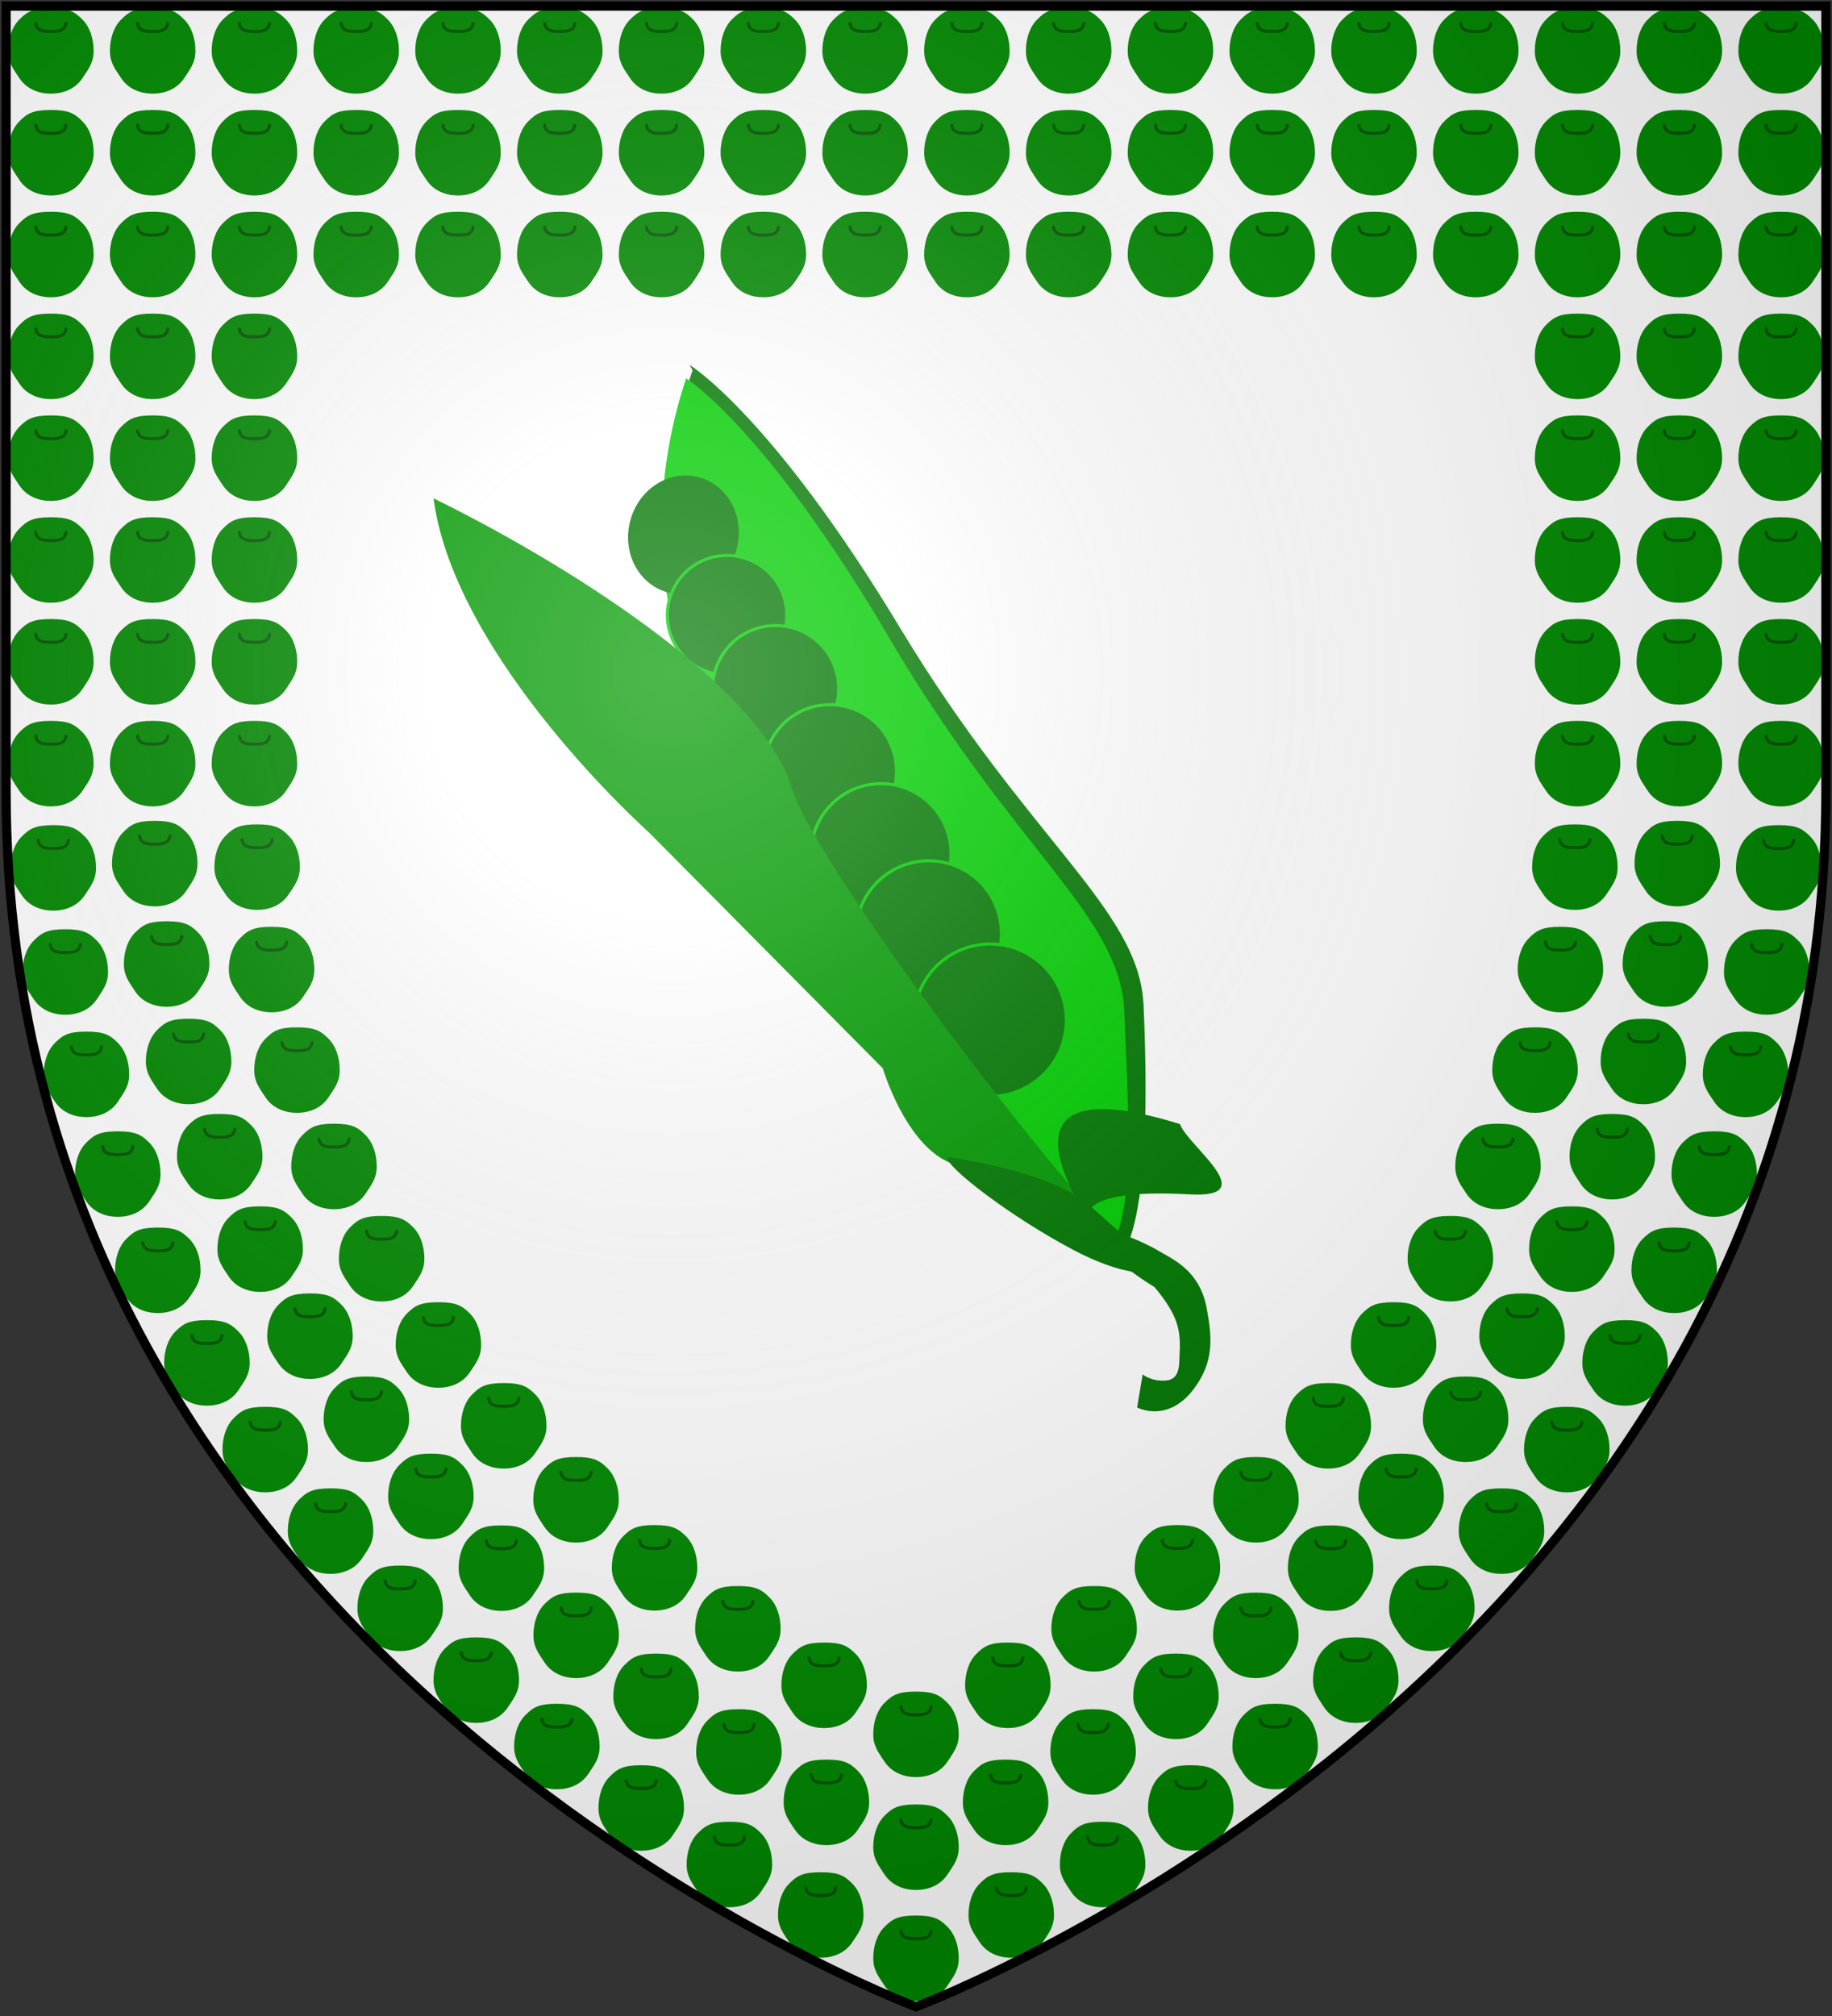 <?xml version="1.0" encoding="UTF-8" standalone="no"?>
<svg xmlns:dc="http://purl.org/dc/elements/1.1/" xmlns:cc="http://creativecommons.org/ns#" xmlns:rdf="http://www.w3.org/1999/02/22-rdf-syntax-ns#" xmlns:svg="http://www.w3.org/2000/svg" xmlns="http://www.w3.org/2000/svg" xmlns:xlink="http://www.w3.org/1999/xlink" id="svg17" version="1.1" height="660" width="600">
<rect width="100%" height="100%" fill="#333333" stroke="none"/>
<defs id="defs12">
    <radialGradient r="405" cy="220" cx="220" gradientUnits="userSpaceOnUse" id="rg">
        <stop offset="0" style="stop-color:#ffffff;stop-opacity:.3"/>
        <stop offset="0.2" style="stop-color:#ffffff;stop-opacity:.2"/>
        <stop offset="0.6" style="stop-color:#666666;stop-opacity:.1"/>
        <stop offset="1" style="stop-color:#000000;stop-opacity:.13"/>
    </radialGradient>
    <path d="m 2 2 v 257 c 0 286 298 398 298 398 c 0 0 298 -112 298 -398 V 2 Z" id="shield"/>
	<circle id="pea2" style="fill:#080;" r="12" cx="0" cy="0"/>
	<g id="pea">
		<path style="fill:#080;" d="M 0 -14 C -5.928 -14 -7.781 -12.825 -10.314 -10.291 C -12.848 -7.758 -14 -3.866 -14 0 C -14 3.866 -12.308 5.908 -10.338 8.9 C -7.929 12.559 -3.866 14 0 14 C 3.866 14 7.929 12.559 10.338 8.9 C 12.308 5.908 14 3.866 14 0 C 14 -3.866 12.848 -7.758 10.314 -10.291 C 7.781 -12.825 5.928 -14 0 -14 z"/>
		<path style="fill:none;stroke:#050;stroke-width:1;stroke-linejoin:round;stroke-linecap:round;" d="m 4.938,-9 c -0.332,2.559 -2.706,2.625 -4.938,2.625 -2.232,0 -4.605,-0.066 -4.938,-2.625"/>
	</g>
</defs>
<use xlink:href="#shield" style="fill:#ffffff;opacity:1" id="bg"/>
<g id="half">
    <use xlink:href="#pea" x="16.667" y="16.667"/>
    <use xlink:href="#pea" x="50" y="16.667"/>
    <use xlink:href="#pea" x="83.333" y="16.667"/>
    <use xlink:href="#pea" x="116.667" y="16.667"/>
    <use xlink:href="#pea" x="150" y="16.667"/>
    <use xlink:href="#pea" x="183.333" y="16.667"/>
    <use xlink:href="#pea" x="216.667" y="16.667"/>
    <use xlink:href="#pea" x="250" y="16.667"/>
    <use xlink:href="#pea" x="283.333" y="16.667"/>
	
    <use xlink:href="#pea" x="16.667" y="50"/>
    <use xlink:href="#pea" x="50" y="50"/>
    <use xlink:href="#pea" x="83.333" y="50"/>
    <use xlink:href="#pea" x="116.667" y="50"/>
    <use xlink:href="#pea" x="150" y="50"/>
    <use xlink:href="#pea" x="183.333" y="50"/>
    <use xlink:href="#pea" x="216.667" y="50"/>
    <use xlink:href="#pea" x="250" y="50"/>
    <use xlink:href="#pea" x="283.333" y="50"/>
	
    <use xlink:href="#pea" x="16.667" y="83.333"/>
    <use xlink:href="#pea" x="50" y="83.333"/>
    <use xlink:href="#pea" x="83.333" y="83.333"/>
    <use xlink:href="#pea" x="116.667" y="83.333"/>
    <use xlink:href="#pea" x="150" y="83.333"/>
    <use xlink:href="#pea" x="183.333" y="83.333"/>
    <use xlink:href="#pea" x="216.667" y="83.333"/>
    <use xlink:href="#pea" x="250" y="83.333"/>
    <use xlink:href="#pea" x="283.333" y="83.333"/>
	
    <use xlink:href="#pea" x="16.667" y="116.667"/>
    <use xlink:href="#pea" x="16.667" y="150"/>
    <use xlink:href="#pea" x="16.667" y="183.333"/>
    <use xlink:href="#pea" x="16.667" y="216.667"/>
    <use xlink:href="#pea" x="16.667" y="250"/>
    <use xlink:href="#pea" x="17.448" y="284.138"/>
    <use xlink:href="#pea" x="21.38" y="318.216"/>
    <use xlink:href="#pea" x="28.307" y="351.725"/>
    <use xlink:href="#pea" x="38.572" y="384.374"/>
    <use xlink:href="#pea" x="51.684" y="415.877"/>
    <use xlink:href="#pea" x="67.77" y="446.194"/>
    <use xlink:href="#pea" x="86.862" y="474.566"/>
    <use xlink:href="#pea" x="108.252" y="501.26"/>
    <use xlink:href="#pea" x="131.056" y="526.539"/>
    <use xlink:href="#pea" x="155.982" y="550.05"/>
    <use xlink:href="#pea" x="182.382" y="571.781"/>
    <use xlink:href="#pea" x="210.007" y="591.906"/>
    <use xlink:href="#pea" x="238.882" y="610.406"/>
    <use xlink:href="#pea" x="268.807" y="626.934"/>
	
    <use xlink:href="#pea" x="50" y="116.667"/>
    <use xlink:href="#pea" x="50" y="150"/>
    <use xlink:href="#pea" x="50" y="183.333"/>
    <use xlink:href="#pea" x="50" y="216.667"/>
    <use xlink:href="#pea" x="50" y="250"/>
    <use xlink:href="#pea" x="50.682" y="282.724"/>
    <use xlink:href="#pea" x="54.571" y="315.604"/>
    <use xlink:href="#pea" x="61.776" y="347.512"/>
    <use xlink:href="#pea" x="71.958" y="378.684"/>
    <use xlink:href="#pea" x="85.204" y="408.944"/>
    <use xlink:href="#pea" x="101.516" y="437.444"/>
    <use xlink:href="#pea" x="119.992" y="464.646"/>
    <use xlink:href="#pea" x="141.117" y="489.896"/>
    <use xlink:href="#pea" x="164.21" y="513.386"/>
    <use xlink:href="#pea" x="188.702" y="535.381"/>
    <use xlink:href="#pea" x="214.865" y="555.357"/>
    <use xlink:href="#pea" x="241.998" y="573.556"/>
    <use xlink:href="#pea" x="270.651" y="590.066"/>
	
    <use xlink:href="#pea" x="83.333" y="116.667"/>
    <use xlink:href="#pea" x="83.333" y="150"/>
    <use xlink:href="#pea" x="83.333" y="183.333"/>
    <use xlink:href="#pea" x="83.333" y="216.667"/>
    <use xlink:href="#pea" x="83.333" y="250"/>
    <use xlink:href="#pea" x="84.212" y="283.888"/>
    <use xlink:href="#pea" x="88.942" y="317.415"/>
    <use xlink:href="#pea" x="97.265" y="350.327"/>
    <use xlink:href="#pea" x="109.386" y="381.88"/>
    <use xlink:href="#pea" x="124.988" y="412.075"/>
    <use xlink:href="#pea" x="143.582" y="440.319"/>
    <use xlink:href="#pea" x="164.97" y="466.785"/>
    <use xlink:href="#pea" x="188.658" y="491.004"/>
    <use xlink:href="#pea" x="214.379" y="513.278"/>
    <use xlink:href="#pea" x="241.663" y="533.236"/>
    <use xlink:href="#pea" x="269.913" y="551.736"/>
</g>
<use xlink:href="#pea" x="300" y="567.789"/>
<use xlink:href="#pea" x="300" y="604.738"/>
<use xlink:href="#pea" x="300" y="641.107"/>
<use transform="matrix(-1,0,0,1,600,0)" xlink:href="#half"/>

<g style="fill:#070;">
    <path d="m 226.809,121.244 c -21.775,64.216 6.272,110.559 6.272,110.559 l 107.819,165.945 c 0,0 22.073,27.498 29.127,7.805 5.288,-14.764 5.928,-44.858 4.498,-76.46 -1.431,-31.601 -37.458,-53.438 -79.634,-123.368 -42.176,-69.93 -69.018,-86.26 -69.018,-86.26"/>
    <path style="fill:#0c0;" d="m 224.937,123.204 c -21.555,63.877 6.19,112.194 6.19,112.194 l 106.6,160.543 c 0,0 21.325,27.175 28.301,7.583 5.23,-14.687 3.41,-40.972 2.197,-72.338 -1.213,-31.366 -36.15,-52.841 -76.799,-122.028 -40.648,-69.188 -66.679,-85.247 -66.679,-85.247"/>
	<g style="fill:#070;stroke:#0c0;stroke-width:1;stroke-linejoin:round;stroke-linecap:round;">
		<path style="stroke:none;" d="m 241.234,179.765 a 18.019,19.49 15 1 1 -34.81,-9.327 18.019,19.49 15 1 1 34.81,9.327 z"/>
		<path d="m 257.001,206.46 a 19.555,19.555 0 1 1 -37.778,-10.123 19.555,19.555 0 1 1 37.778,10.123 z"/>
		<path d="m 273.944,230.864 a 20.641,20.641 0 1 1 -39.875,-10.684 20.641,20.641 0 1 1 39.875,10.684 z"/>
		<path d="m 292.81,258.263 a 21.773,21.773 0 1 1 -42.061,-11.27 21.773,21.773 0 1 1 42.061,11.27 z"/>
		<path d="m 310.671,285.393 a 22.904,22.904 0 1 1 -44.248,-11.856 22.904,22.904 0 1 1 44.248,11.856 z"/>
		<path d="m 327.125,311.876 a 23.81,23.81 0 1 1 -45.997,-12.325 23.81,23.81 0 1 1 45.997,12.325 z"/>
		<path d="m 348.368,340.45 a 24.941,24.941 0 1 1 -48.183,-12.911 24.941,24.941 0 1 1 48.183,12.911 z"/>
	</g>
    <path style="fill:#090;" d="m 141.977,163.151 c 7.018,52.836 70.686,109.491 70.686,109.491 l 76.459,77.111 c 0,0 10.417,35.267 31.241,32.03 19.045,14.162 56.447,31.924 56.537,31.04 -3.224,10.767 -108.632,-125.557 -117.652,-155.019 -10.517,-34.351 -76.765,-74.87 -117.272,-94.654 z"/>
    <path d="m 378.124,421.377 c 7.572,9.093 8.621,13.896 8.215,21.584 -0.178,3.361 0.358,8.71 -4.567,9.006 -4.925,0.296 -7.535,-2.019 -7.535,-2.019 l -1.822,10.818 c 0,0 11.287,6.136 20.271,-8.567 4.712,-7.712 4.26,-14.759 2.481,-24.102 -2.329,-12.231 -11.023,-15.812 -15.968,-18.736 -5.674,-3.355 -13.171,-5.837 -13.171,-5.837 l -5.905,4.649"/>
    <path d="m 386.447,368.002 c -73.563,-22.829 -22.924,41.49 -22.924,41.49 l 14.601,11.885 c 0,0 -57.071,-34.134 11.633,-30.355 23.977,1.319 -0.858,-15.953 -3.309,-23.02 z"/>
    <path d="m 310.213,378.758 c 36.24,5.403 46.412,15.667 46.412,15.667 l 24.362,21.603 c 0,0 -8.648,4.144 -29.405,-6.802 -20.757,-10.946 -42.177,-27.453 -41.369,-30.467 z"/>
</g>

<use xlink:href="#shield" style="fill:url(#rg);stroke:#000000;stroke-width:3;opacity:1" id="shine"/>
</svg>

